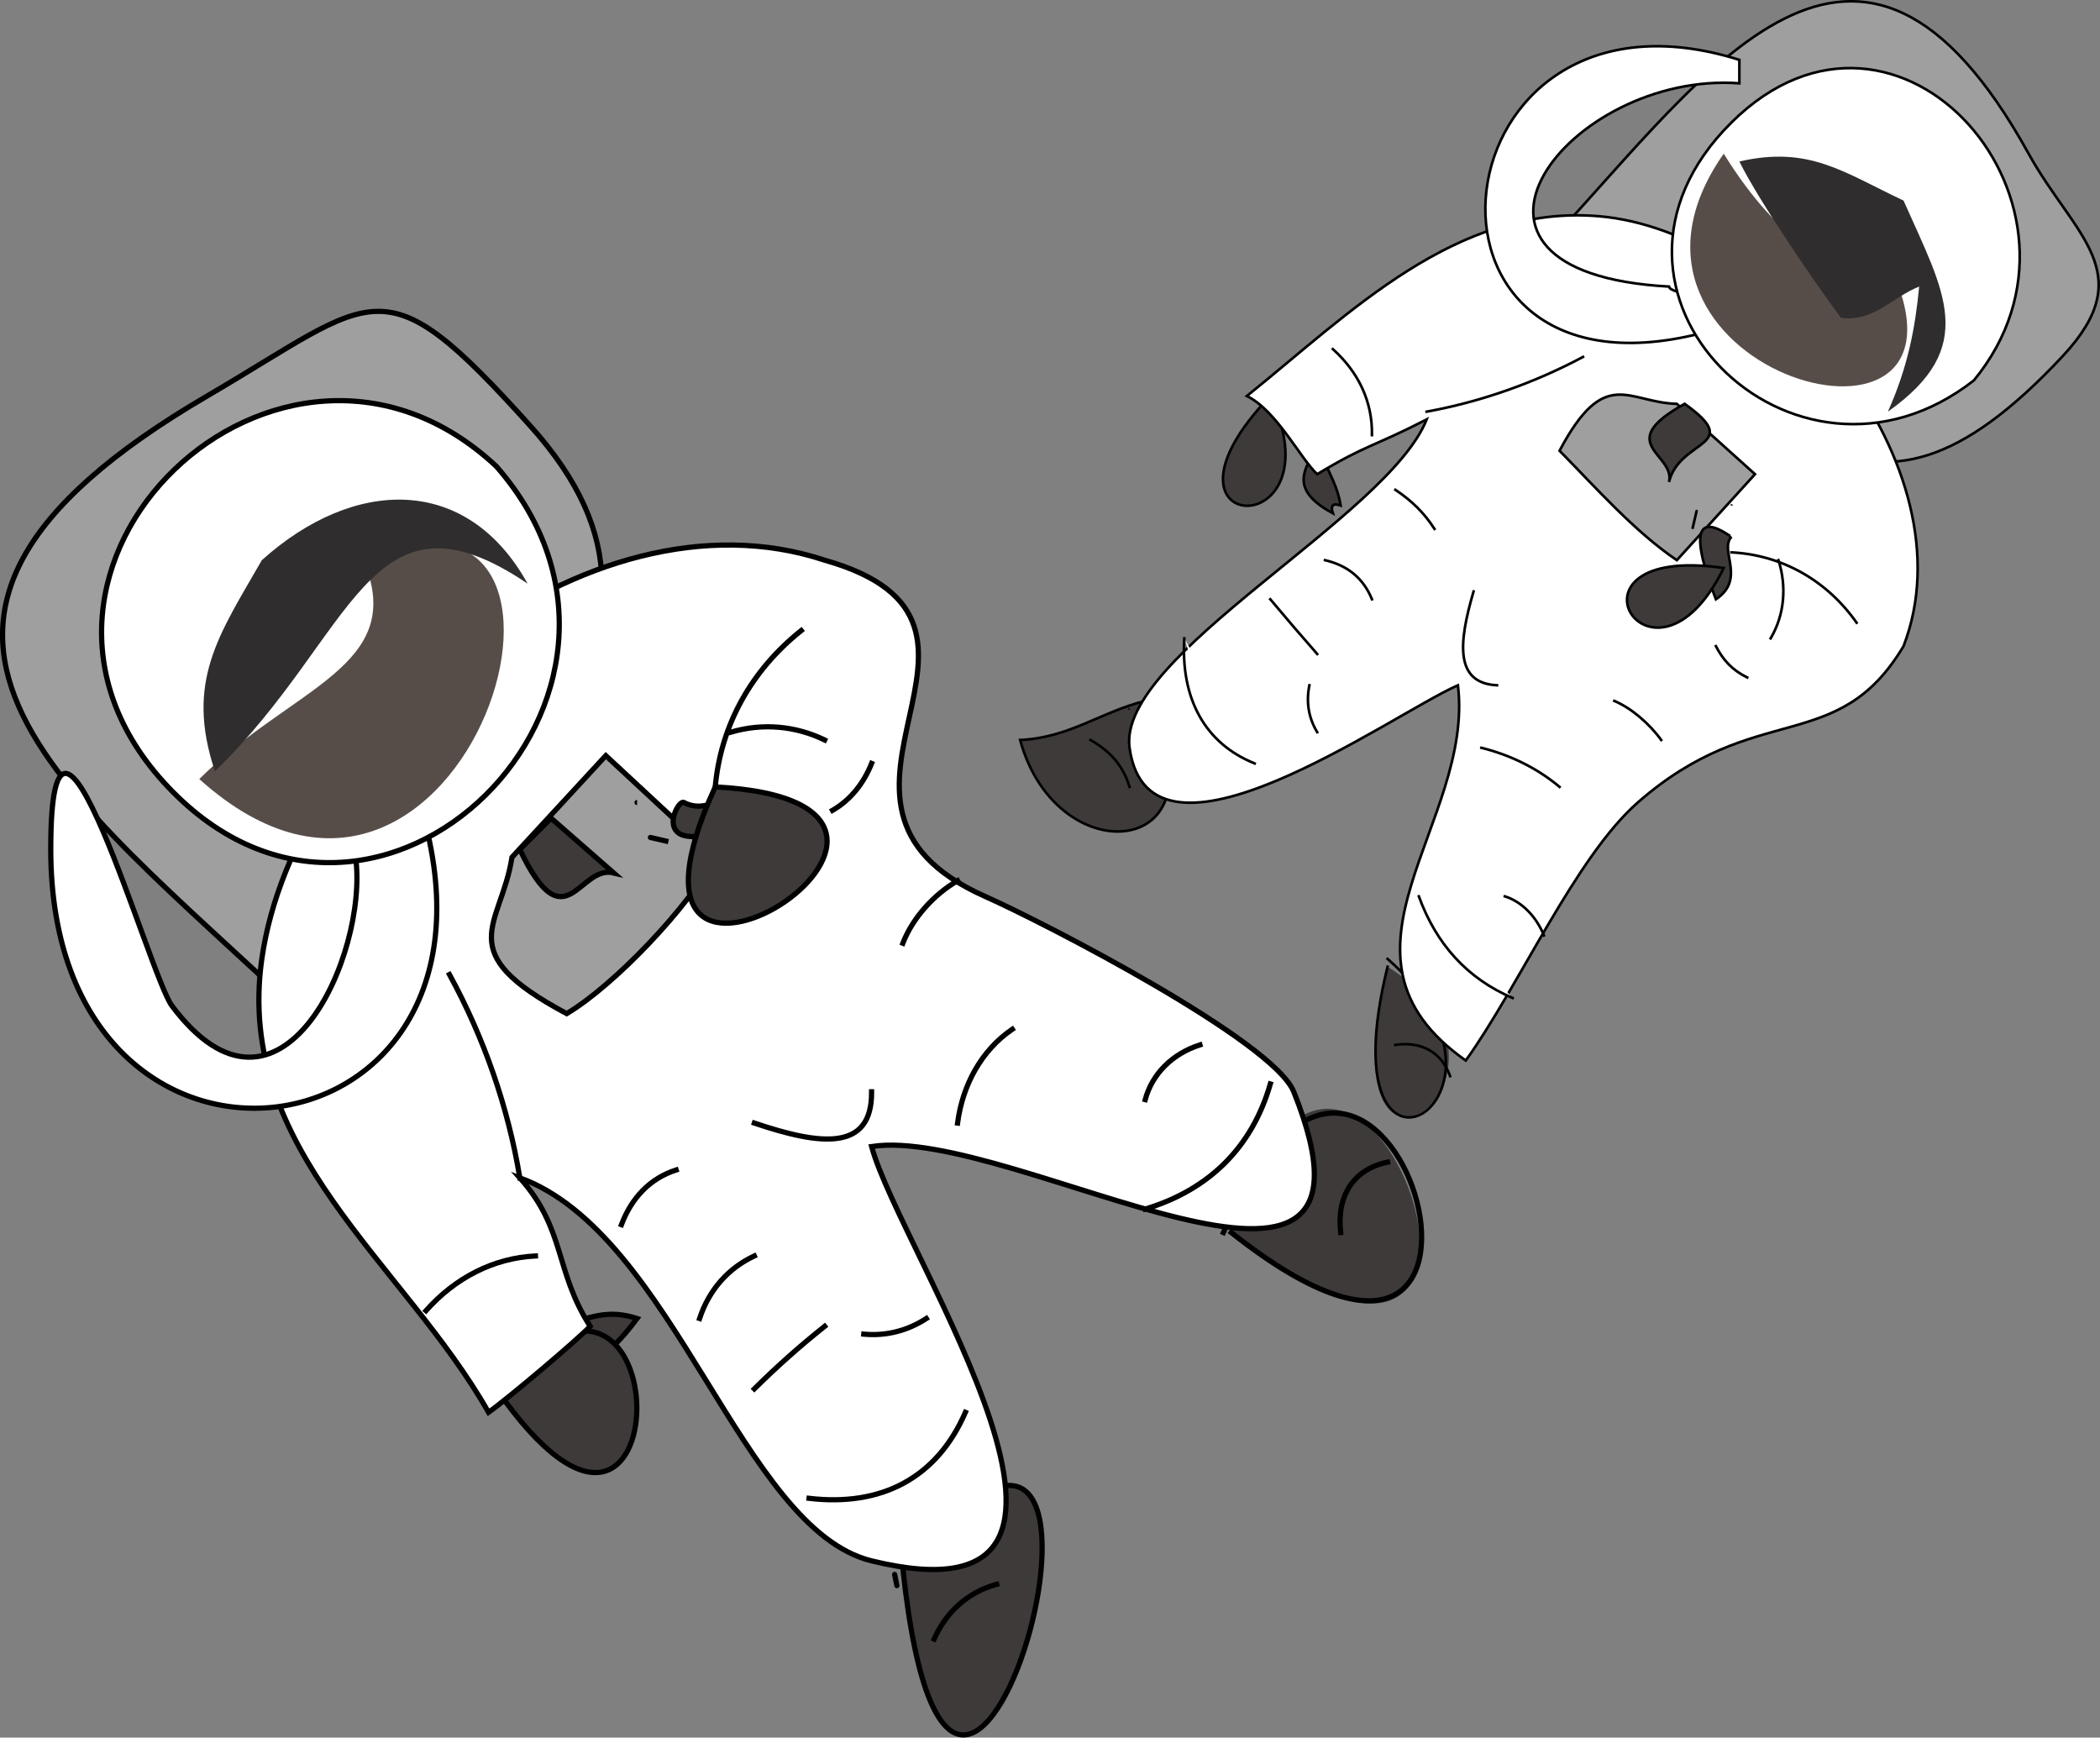 <svg xmlns="http://www.w3.org/2000/svg" xmlns:xlink="http://www.w3.org/1999/xlink" version="1.1" id="Layer_1" x="0px" y="0px" enable-background="new 0 0 822.05 841.89" xml:space="preserve" viewBox="311.15 339.55 201.47 166.7">
<rect x="311.15" y="339.55" width="201.47" height="166.7" fill="#808080" stroke="none"/>
<path fill-rule="evenodd" clip-rule="evenodd" fill="#3E3A3A" d="M429.271,457.792C463.274,484.694,441.067,420.757,429.271,457.792  L429.271,457.792z"/>
<path fill="none" stroke="#000000" stroke-width="0.5" stroke-linecap="square" stroke-miterlimit="10" d="M429.271,457.792  c32.719,25.885,14.493-35.727-0.75,0"/>
<path fill-rule="evenodd" clip-rule="evenodd" fill="#3E3A3A" stroke="#000000" stroke-width="0.5" stroke-linecap="square" stroke-miterlimit="10" d="  M397.769,490.042C402.968,538.714,425.044,457.372,397.769,490.042L397.769,490.042z"/>
<path fill-rule="evenodd" clip-rule="evenodd" fill="#A09F9F" stroke="#000000" stroke-width="0.5" stroke-linecap="square" stroke-miterlimit="10" d="  M340.019,436.792c-22.752-21.585-46.478-37.351-9-59.25c16.427-9.599,16.717-13.009,31,2.861  C381.113,401.62,356.068,416.107,340.019,436.792z"/>
<path fill-rule="evenodd" clip-rule="evenodd" fill="#3E3A3A" stroke="#000000" stroke-width="0.5" stroke-linecap="square" stroke-miterlimit="10" d="  M363.269,466.792c2.704,0.158,2.852,7.503,9-0.75C368.288,464.745,366.558,466.985,363.269,466.792z"/>
<path fill-rule="evenodd" clip-rule="evenodd" fill="#3E3A3A" stroke="#000000" stroke-width="0.5" stroke-linecap="square" stroke-miterlimit="10" d="  M358.769,472.792C376.728,498.671,376.751,451.868,358.769,472.792L358.769,472.792z"/>
<path fill-rule="evenodd" clip-rule="evenodd" fill="#FFFFFF" stroke="#000000" stroke-width="0.5" stroke-linecap="square" stroke-miterlimit="10" d="  M397.019,490.792C396.811,489.765,397.506,493.202,397.019,490.792L397.019,490.792z M390.269,393.292  c-22.93-7.585-50.813,15.87-54,38.25c-2.618,18.384,13.628,29.173,21.75,43.5c1.872-1.323,8.542-6.965,9.75-8.25  c-3.434-5.364-2.341-9.304-6.75-14.25c14.857,5.449,21.257,33.696,33.75,36.75c27.599,6.745,2.769-29.507,0-39.75  c13.606-2.097,51.492,22.106,40.502-5.25c-1.957-4.871-23.802-16.161-29.627-18.75C385.445,416.565,411.634,399.354,390.269,393.292  z"/>
<path fill="none" stroke="#000000" stroke-width="0.5" stroke-linecap="square" stroke-miterlimit="10" d="M444.271,451.042  c-3.288,0.678-4.902,3.249-4.5,6.75"/>
<path fill="none" stroke="#000000" stroke-width="0.5" stroke-linecap="square" stroke-miterlimit="10" d="M400.769,496.792  c1.169-2.628,3.274-4.517,6-5.25"/>
<path fill-rule="evenodd" clip-rule="evenodd" fill="#FFFFFF" d="M354.269,433.042c2.56,6.639,5.593,12.453,6.75,19.5  C358.769,446.043,356.43,439.571,354.269,433.042z"/>
<path fill="none" stroke="#000000" stroke-width="0.5" stroke-linecap="square" stroke-miterlimit="10" d="M354.269,433.042  c3.316,6.059,5.644,12.762,6.75,19.5"/>
<path fill-rule="evenodd" clip-rule="evenodd" fill="#FFFFFF" d="M388.019,400.042c-3.735,5.41-7.618,7.952-8.25,15  C382.519,410.042,385.298,405.058,388.019,400.042z"/>
<path fill="none" stroke="#000000" stroke-width="0.5" stroke-linecap="square" stroke-miterlimit="10" d="M388.019,400.042  c-4.813,3.838-7.722,9.113-8.25,15"/>
<path fill-rule="evenodd" clip-rule="evenodd" fill="#FFFFFF" d="M383.519,447.292c3.973-0.122,7.428,0.077,10.5,2.25  c0.908-2.815,0.771-2.845,0.75-5.25C391.019,445.292,387.269,446.292,383.519,447.292z"/>
<path fill="none" stroke="#000000" stroke-width="0.5" stroke-linecap="square" stroke-miterlimit="10" d="M383.519,447.292  c6.375,2.156,11.302,2.738,11.25-3"/>
<path fill-rule="evenodd" clip-rule="evenodd" fill="#FFFFFF" d="M394.019,467.542C400.306,466.283,400.998,466.144,394.019,467.542  L394.019,467.542z"/>
<path fill="none" stroke="#000000" stroke-width="0.5" stroke-linecap="square" stroke-miterlimit="10" d="M394.019,467.542  c2.131,0.2,4.201-0.324,6-1.5"/>
<path fill-rule="evenodd" clip-rule="evenodd" fill="#FFFFFF" d="M378.269,466.042c1.906-2.537,2.251-4.605,5.25-6  C381.769,462.042,380.019,464.042,378.269,466.042z"/>
<path fill="none" stroke="#000000" stroke-width="0.5" stroke-linecap="square" stroke-miterlimit="10" d="M378.269,466.042  c0.885-2.707,2.721-4.824,5.25-6"/>
<path fill-rule="evenodd" clip-rule="evenodd" fill="#FFFFFF" d="M383.519,472.792c2.26-2.029,4.38-4.114,6.75-6  C388.019,468.792,385.769,470.792,383.519,472.792z"/>
<path fill="none" stroke="#000000" stroke-width="0.5" stroke-linecap="square" stroke-miterlimit="10" d="M383.519,472.792  c2.161-2.142,4.385-4.118,6.75-6"/>
<path fill-rule="evenodd" clip-rule="evenodd" fill="#FFFFFF" d="M388.769,483.292c7.131-2.381,11.332,0.204,15-8.25  C398.769,477.792,393.74,480.492,388.769,483.292z"/>
<path fill="none" stroke="#000000" stroke-width="0.5" stroke-linecap="square" stroke-miterlimit="10" d="M388.769,483.292  c6.943,0.822,12.265-1.947,15-8.25"/>
<path fill-rule="evenodd" clip-rule="evenodd" fill="#FFFFFF" d="M421.021,455.542c5.462-4.23,9.797-4.341,12-12  C429.021,447.542,425.015,451.537,421.021,455.542z"/>
<path fill="none" stroke="#000000" stroke-width="0.5" stroke-linecap="square" stroke-miterlimit="10" d="M421.021,455.542  c6.144-1.856,10.258-5.944,12-12"/>
<path fill-rule="evenodd" clip-rule="evenodd" fill="#A09F9F" stroke="#000000" stroke-width="0.5" stroke-linecap="square" stroke-miterlimit="10" d="  M360.269,421.792c-1.04,6.679-5.97,9.015,5.25,15c4.602-2.74,11.734-10.27,14.25-15c-3.5-3.25-7-6.5-10.5-9.75  C366.269,415.292,363.269,418.542,360.269,421.792z"/>
<path fill-rule="evenodd" clip-rule="evenodd" fill="#3E3A3A" stroke="#000000" stroke-width="0.5" stroke-linecap="square" stroke-miterlimit="10" d="  M376.769,416.542c-0.75-0.517-4.311,7.043,8.25,0.75C381.615,413.789,379.757,418.081,376.769,416.542z"/>
<path fill-rule="evenodd" clip-rule="evenodd" fill="#3E3A3A" stroke="#000000" stroke-width="0.5" stroke-linecap="square" stroke-miterlimit="10" d="  M379.769,415.042C366.631,443.658,409.484,416.621,379.769,415.042L379.769,415.042z"/>
<path fill-rule="evenodd" clip-rule="evenodd" fill="#3E3A3A" stroke="#000000" stroke-width="0.5" stroke-linecap="square" stroke-miterlimit="10" d="  M370.019,423.292c-3.342-0.822-4.621,6.924-9-2.25c1-1,2-2,3-3C366.019,419.792,368.019,421.542,370.019,423.292z"/>
<path fill-rule="evenodd" clip-rule="evenodd" fill="#3E3A3A" stroke="#000000" stroke-width="0.5" stroke-linecap="square" stroke-miterlimit="10" d="  M372.269,416.542C368.975,416.542,368.975,416.542,372.269,416.542L372.269,416.542z"/>
<path fill-rule="evenodd" clip-rule="evenodd" fill="#3E3A3A" stroke="#000000" stroke-width="0.5" stroke-linecap="square" stroke-miterlimit="10" d="  M375.269,420.292C372.827,419.725,373.089,419.786,375.269,420.292L375.269,420.292z"/>
<path fill="none" stroke="#000000" stroke-width="0.5" stroke-linecap="square" stroke-miterlimit="10" d="M403.019,447.292  c0.476-3.683,2.321-7.012,5.25-9"/>
<path fill="none" stroke="#000000" stroke-width="0.5" stroke-linecap="square" stroke-miterlimit="10" d="M426.271,439.792  c-2.643,0.843-4.586,2.778-5.25,5.25"/>
<path fill="none" stroke="#000000" stroke-width="0.5" stroke-linecap="square" stroke-miterlimit="10" d="M403.019,424.042  c-2.347,1.365-4.34,3.633-5.25,6"/>
<path fill="none" stroke="#000000" stroke-width="0.5" stroke-linecap="square" stroke-miterlimit="10" d="M370.769,457.042  c0.97-2.576,2.746-4.45,5.25-5.25"/>
<path fill-rule="evenodd" clip-rule="evenodd" fill="#FFFFFF" d="M352.019,465.292c3.94-2.401,5.727-5.021,10.5-5.25  C359.019,461.792,355.519,463.542,352.019,465.292z"/>
<path fill="none" stroke="#000000" stroke-width="0.5" stroke-linecap="square" stroke-miterlimit="10" d="M352.019,465.292  c2.792-3.15,6.489-5.058,10.5-5.25"/>
<path fill-rule="evenodd" clip-rule="evenodd" fill="#FFFFFF" d="M381.269,409.792c3.221,0.073,5.871-0.774,9,0.75  C387.269,410.292,384.269,410.042,381.269,409.792z"/>
<path fill="none" stroke="#000000" stroke-width="0.5" stroke-linecap="square" stroke-miterlimit="10" d="M381.269,409.792  c3.022-0.894,6.198-0.615,9,0.75"/>
<path fill-rule="evenodd" clip-rule="evenodd" fill="#FFFFFF" d="M394.769,412.792C391.103,417.763,390.813,418.155,394.769,412.792  L394.769,412.792z"/>
<path fill="none" stroke="#000000" stroke-width="0.5" stroke-linecap="square" stroke-miterlimit="10" d="M394.769,412.792  c-0.772,1.945-2.056,3.525-3.75,4.5"/>
<path fill-rule="evenodd" clip-rule="evenodd" fill="#FFFFFF" stroke="#000000" stroke-width="0.5" stroke-linecap="square" stroke-miterlimit="10" d="  M345.269,421.792c1.257,9.451-7.267,28.061-17.625,14.25c-2.178-2.903-11.625-36.86-11.625-15c0,35.904,44.297,30.863,36-2.25  C346.618,417.312,347.851,420.936,345.269,421.792z"/>
<path fill-rule="evenodd" clip-rule="evenodd" fill="#FFFFFF" stroke="#000000" stroke-width="0.5" stroke-linecap="square" stroke-miterlimit="10" d="  M358.769,384.292c19.062,21.792-11.339,52.074-31.5,30.75C307.502,394.136,338.161,365.021,358.769,384.292z"/>
<path fill-rule="evenodd" clip-rule="evenodd" fill="#574D48" d="M346.019,393.292c4.293,10.239-6.867,12.117-15.75,21  C356.031,437.422,372.474,381.635,346.019,393.292z"/>
<path fill-rule="evenodd" clip-rule="evenodd" fill="#2F2D2E" d="M336.269,393.292c-4.106,7.16-7.381,11.624-4.5,20.25  c13.486-13.035,14.735-28.296,30-18C355.966,385.065,345.125,385.331,336.269,393.292z"/>
<path fill-rule="evenodd" clip-rule="evenodd" fill="#FFFFFF" d="M346.019,403.042C343.122,401.993,339.325,400.617,346.019,403.042  L346.019,403.042z"/>
<path fill-rule="evenodd" clip-rule="evenodd" fill="#FFFFFF" d="M337.769,409.042C335.327,408.475,335.589,408.536,337.769,409.042  L337.769,409.042z"/>
<path fill-rule="evenodd" clip-rule="evenodd" fill="#FFFFFF" d="M346.769,391.792C345.122,391.792,345.122,391.792,346.769,391.792  L346.769,391.792z"/>
<path fill-rule="evenodd" clip-rule="evenodd" fill="#FFFFFF" d="M349.769,389.542C348.122,389.542,348.122,389.542,349.769,389.542  L349.769,389.542z"/>
<path fill-rule="evenodd" clip-rule="evenodd" fill="#3E3A3A" d="M444.271,432.292C437.694,458.97,460.33,442.36,444.271,432.292  L444.271,432.292z"/>
<path fill="none" stroke="#000000" stroke-width="0.25" stroke-linecap="square" stroke-miterlimit="10" d="M444.271,432.292  c-6.192,25.122,15.251,12.598,0-0.75"/>
<path fill-rule="evenodd" clip-rule="evenodd" fill="#3E3A3A" stroke="#000000" stroke-width="0.25" stroke-linecap="square" stroke-miterlimit="10" d="  M421.021,406.792c-4.354,1.092-7.27,3.533-12.002,3.75C412.614,423.722,429.416,421.73,421.021,406.792z"/>
<path fill-rule="evenodd" clip-rule="evenodd" fill="#A09F9F" stroke="#000000" stroke-width="0.25" stroke-linecap="square" stroke-miterlimit="10" d="  M460.021,362.542c14.876-15.939,29.379-37.843,45.75-8.25c4.37,7.9,10.751,11.41,3.277,19.417  C489.215,394.959,481.944,378.748,460.021,362.542z"/>
<path fill-rule="evenodd" clip-rule="evenodd" fill="#3E3A3A" stroke="#000000" stroke-width="0.25" stroke-linecap="square" stroke-miterlimit="10" d="  M437.521,381.292c0.222,2.357-3.907,4.574,1.5,7.5c-0.25-0.75,0-1,0.75-0.75C439.324,385.323,437.761,383.849,437.521,381.292z"/>
<path fill-rule="evenodd" clip-rule="evenodd" fill="#3E3A3A" stroke="#000000" stroke-width="0.25" stroke-linecap="square" stroke-miterlimit="10" d="  M433.021,377.542C420.008,391.121,439.794,392.036,433.021,377.542L433.021,377.542z"/>
<path fill-rule="evenodd" clip-rule="evenodd" fill="#FFFFFF" stroke="#000000" stroke-width="0.25" stroke-linecap="square" stroke-miterlimit="10" d="  M419.517,407.542C418.517,408.542,418.517,408.542,419.517,407.542L419.517,407.542z M493.771,401.542  c6.604-17.124-12.159-39.831-29.25-41.25c-13.682-1.136-23.88,9.315-33.75,17.25c2.856,1.391,5.145,6.023,6.75,7.5  c4.728-2.852,5.237-2.557,10.5-5.25c-3.723,9.392-29.737,22.653-28.504,31.5c1.901,13.639,25.066-3.176,31.504-6  c1.589,13.272-13.774,25.775,0.75,36c5.062-7.019,10.527-19.513,16.5-24.75C479.634,406.579,487.41,412.184,493.771,401.542z"/>
<path fill="none" stroke="#000000" stroke-width="0.25" stroke-linecap="square" stroke-miterlimit="10" d="M450.271,442.792  c-0.804-2.289-2.745-3.363-5.25-3"/>
<path fill="none" stroke="#000000" stroke-width="0.25" stroke-linecap="square" stroke-miterlimit="10" d="M415.767,410.542  c1.923,1.091,3.121,2.461,3.75,4.5"/>
<path fill-rule="evenodd" clip-rule="evenodd" fill="#FFFFFF" d="M463.021,373.792c-5.087,1.98-9.659,4.285-15,5.25  C453.019,377.293,458.054,375.628,463.021,373.792z"/>
<path fill="none" stroke="#000000" stroke-width="0.25" stroke-linecap="square" stroke-miterlimit="10" d="M463.021,373.792  c-4.679,2.501-9.864,4.322-15,5.25"/>
<path fill-rule="evenodd" clip-rule="evenodd" fill="#FFFFFF" d="M489.271,399.292c-4.249-3.01-6.203-6.45-12-6.75  C481.271,394.792,485.271,397.042,489.271,399.292z"/>
<path fill="none" stroke="#000000" stroke-width="0.25" stroke-linecap="square" stroke-miterlimit="10" d="M489.271,399.292  c-2.857-4.067-7.177-6.5-12-6.75"/>
<path fill-rule="evenodd" clip-rule="evenodd" fill="#FFFFFF" d="M452.521,396.292c0.143,3.166,0.185,5.593-1.5,8.25  c1,0.5,2,1,3,1.5C454.459,403.011,452.676,399.739,452.521,396.292z"/>
<path fill="none" stroke="#000000" stroke-width="0.25" stroke-linecap="square" stroke-miterlimit="10" d="M452.521,396.292  c-1.451,4.954-1.808,8.802,2.25,9"/>
<path fill-rule="evenodd" clip-rule="evenodd" fill="#FFFFFF" d="M436.771,405.292C437.22,409.864,437.284,410.516,436.771,405.292  L436.771,405.292z"/>
<path fill="none" stroke="#000000" stroke-width="0.25" stroke-linecap="square" stroke-miterlimit="10" d="M436.771,405.292  c-0.327,1.617-0.079,3.14,0.75,4.5"/>
<path fill-rule="evenodd" clip-rule="evenodd" fill="#FFFFFF" d="M438.271,393.292C443.127,396.797,443.927,397.375,438.271,393.292  L438.271,393.292z"/>
<path fill="none" stroke="#000000" stroke-width="0.25" stroke-linecap="square" stroke-miterlimit="10" d="M438.271,393.292  c2.249,0.524,3.715,1.813,4.5,3.75"/>
<path fill-rule="evenodd" clip-rule="evenodd" fill="#FFFFFF" d="M433.021,397.042c1.602,1.84,3,3.544,4.5,5.25  C436.021,400.542,434.521,398.792,433.021,397.042z"/>
<path fill="none" stroke="#000000" stroke-width="0.25" stroke-linecap="square" stroke-miterlimit="10" d="M433.021,397.042  c1.572,1.878,2.995,3.539,4.5,5.25"/>
<path fill-rule="evenodd" clip-rule="evenodd" fill="#FFFFFF" d="M424.771,400.792c2.084,5.828,0.283,9.408,6.75,12  C429.271,408.792,427.021,404.792,424.771,400.792z"/>
<path fill="none" stroke="#000000" stroke-width="0.25" stroke-linecap="square" stroke-miterlimit="10" d="M424.771,400.792  c-0.36,5.77,1.975,10.086,6.75,12"/>
<path fill-rule="evenodd" clip-rule="evenodd" fill="#FFFFFF" d="M447.271,425.542c3.34,4.387,3.615,7.455,9,9.75  C453.271,432.042,450.271,428.792,447.271,425.542z"/>
<path fill="none" stroke="#000000" stroke-width="0.25" stroke-linecap="square" stroke-miterlimit="10" d="M447.271,425.542  c1.668,4.591,4.659,7.899,9,9.75"/>
<path fill-rule="evenodd" clip-rule="evenodd" fill="#A09F9F" stroke="#000000" stroke-width="0.25" stroke-linecap="square" stroke-miterlimit="10" d="  M472.021,378.292c-4.67-0.103-6.892-3.725-11.25,4.5c3.468,3.523,7.169,7.733,11.25,10.5c2.5-2.75,5-5.5,7.5-8.25  C477.021,382.792,474.521,380.542,472.021,378.292z"/>
<path fill-rule="evenodd" clip-rule="evenodd" fill="#3E3A3A" stroke="#000000" stroke-width="0.25" stroke-linecap="square" stroke-miterlimit="10" d="  M477.271,391.042c-0.091,0.094-5.584-4.565-1.5,6C478.713,395.074,476.037,392.328,477.271,391.042z"/>
<path fill-rule="evenodd" clip-rule="evenodd" fill="#3E3A3A" stroke="#000000" stroke-width="0.25" stroke-linecap="square" stroke-miterlimit="10" d="  M476.521,394.042C459.633,391.595,469.64,408.06,476.521,394.042L476.521,394.042z"/>
<path fill-rule="evenodd" clip-rule="evenodd" fill="#3E3A3A" stroke="#000000" stroke-width="0.25" stroke-linecap="square" stroke-miterlimit="10" d="  M471.271,385.792c0.655-2.705-5.463-3.637,1.5-7.5C478.553,382.416,472.278,381.636,471.271,385.792z"/>
<path fill-rule="evenodd" clip-rule="evenodd" fill="#3E3A3A" stroke="#000000" stroke-width="0.25" stroke-linecap="square" stroke-miterlimit="10" d="  M477.271,388.042C477.271,384.749,477.271,384.749,477.271,388.042L477.271,388.042z"/>
<path fill-rule="evenodd" clip-rule="evenodd" fill="#3E3A3A" stroke="#000000" stroke-width="0.25" stroke-linecap="square" stroke-miterlimit="10" d="  M473.521,390.292C474.088,387.851,474.027,388.113,473.521,390.292L473.521,390.292z"/>
<path fill="none" stroke="#000000" stroke-width="0.25" stroke-linecap="square" stroke-miterlimit="10" d="M453.271,411.292  c2.78,0.686,5.382,1.97,7.5,3.75"/>
<path fill="none" stroke="#000000" stroke-width="0.25" stroke-linecap="square" stroke-miterlimit="10" d="M459.271,429.292  c-0.72-1.791-2.115-3.245-3.75-3.75"/>
<path fill="none" stroke="#000000" stroke-width="0.25" stroke-linecap="square" stroke-miterlimit="10" d="M470.521,410.542  c-1.146-1.592-2.891-3.075-4.5-3.75"/>
<path fill="none" stroke="#000000" stroke-width="0.25" stroke-linecap="square" stroke-miterlimit="10" d="M445.021,386.542  c1.582,1.053,2.777,2.233,3.75,3.75"/>
<path fill-rule="evenodd" clip-rule="evenodd" fill="#FFFFFF" d="M439.021,373.042c1.762,3.148,3.826,4.403,3.75,8.25  C441.521,378.542,440.271,375.792,439.021,373.042z"/>
<path fill="none" stroke="#000000" stroke-width="0.25" stroke-linecap="square" stroke-miterlimit="10" d="M439.021,373.042  c2.461,2.216,3.813,5.047,3.75,8.25"/>
<path fill-rule="evenodd" clip-rule="evenodd" fill="#FFFFFF" d="M481.771,393.292c-0.073,3.022,0.877,4.757-0.75,7.5  C481.271,398.292,481.521,395.792,481.771,393.292z"/>
<path fill="none" stroke="#000000" stroke-width="0.25" stroke-linecap="square" stroke-miterlimit="10" d="M481.771,393.292  c0.83,2.583,0.556,5.298-0.75,7.5"/>
<path fill-rule="evenodd" clip-rule="evenodd" fill="#FFFFFF" d="M478.771,404.542C475.635,401.611,475.134,401.143,478.771,404.542  L478.771,404.542z"/>
<path fill="none" stroke="#000000" stroke-width="0.25" stroke-linecap="square" stroke-miterlimit="10" d="M478.771,404.542  c-1.388-0.679-2.298-1.634-3-3"/>
<path fill-rule="evenodd" clip-rule="evenodd" fill="#FFFFFF" stroke="#000000" stroke-width="0.25" stroke-linecap="square" stroke-miterlimit="10" d="  M471.271,367.042c-24.692-1.334-9.58-20.703,6.75-19.5c0-0.75,0-1.5,0-2.25c-29.457-9.252-33.991,33.87-3.75,26.25  C475.285,367.264,471.453,367.882,471.271,367.042z"/>
<path fill-rule="evenodd" clip-rule="evenodd" fill="#FFFFFF" stroke="#000000" stroke-width="0.25" stroke-linecap="square" stroke-miterlimit="10" d="  M500.521,376.042c-17.265,13.511-39.668-8.494-23.25-24.75C493.362,335.359,514.101,359.53,500.521,376.042z"/>
<path fill-rule="evenodd" clip-rule="evenodd" fill="#574D48" d="M493.021,366.292c-5.562-0.405-11.014-3.145-16.5-12  C462.174,374.747,501.045,386.132,493.021,366.292z"/>
<path fill-rule="evenodd" clip-rule="evenodd" fill="#2F2D2E" d="M493.771,358.792c-5.801-2.737-9.063-5.286-15.75-3.75  c1.879,3.822,7.55,12.072,9.75,15c3.113,0.43,4.956-2.005,7.5-3c-0.382,4.003-1.092,7.732-3,12  C501.06,372.819,497.651,367.556,493.771,358.792z"/>
<path fill-rule="evenodd" clip-rule="evenodd" fill="#FFFFFF" d="M486.271,366.292C486.565,365.803,490.072,359.992,486.271,366.292  L486.271,366.292z"/>
<path fill-rule="evenodd" clip-rule="evenodd" fill="#FFFFFF" d="M481.771,361.042C482.338,358.601,482.277,358.863,481.771,361.042  L481.771,361.042z"/>
<path fill-rule="evenodd" clip-rule="evenodd" fill="#FFFFFF" d="M495.271,367.042C495.271,365.396,495.271,365.396,495.271,367.042  L495.271,367.042z"/>
<path fill-rule="evenodd" clip-rule="evenodd" fill="#FFFFFF" d="M496.771,369.292C496.771,367.646,496.771,367.646,496.771,369.292  L496.771,369.292z"/>
</svg>